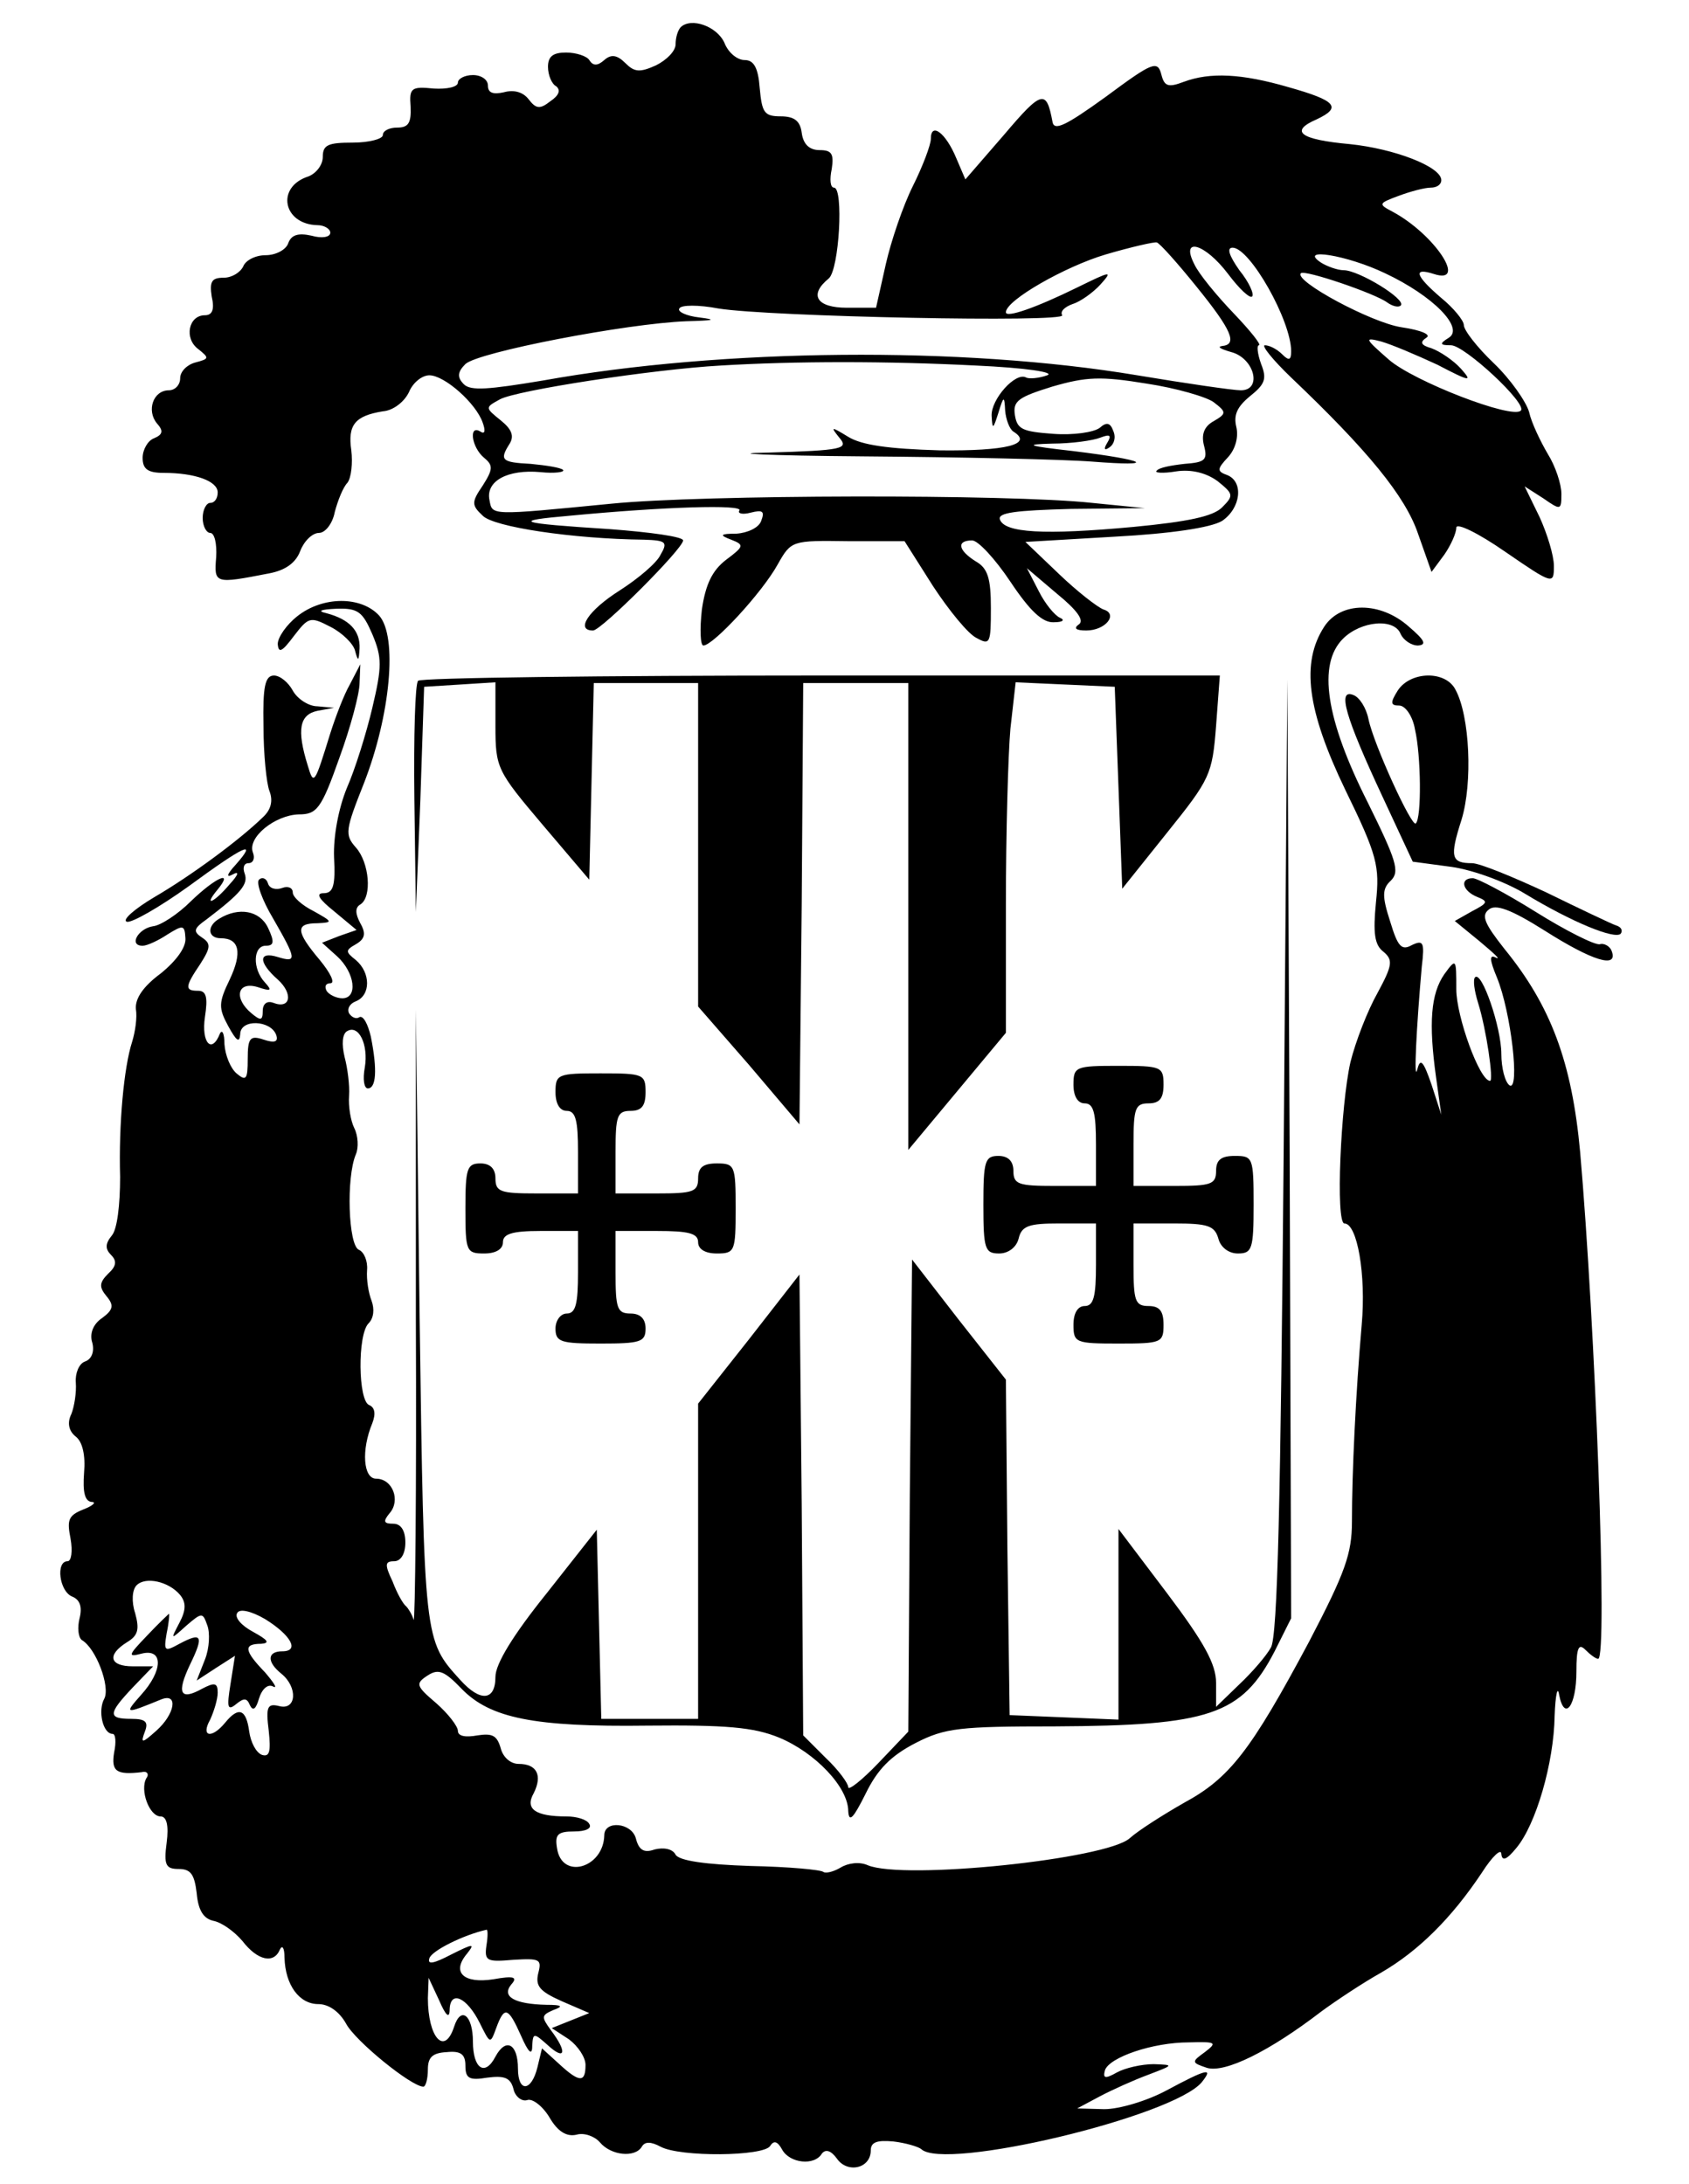 <?xml version="1.0" standalone="no"?>
<!DOCTYPE svg PUBLIC "-//W3C//DTD SVG 20010904//EN"
 "http://www.w3.org/TR/2001/REC-SVG-20010904/DTD/svg10.dtd">
<svg version="1.0" xmlns="http://www.w3.org/2000/svg"
 width="225pt" height="291pt" viewBox="0 0 225 291"
 preserveAspectRatio="xMidYMid meet">
<g transform="translate(0,291) scale(0.1,-0.1)"
fill="#000000" stroke="none">
<path d="M907 2874 c-4 -4 -7 -14 -7 -23 0 -9 -12 -21 -26 -28 -22 -10 -29 -9
-41 3 -11 11 -19 12 -28 4 -9 -8 -15 -8 -20 0 -3 5 -17 10 -31 10 -17 0 -24
-5 -24 -19 0 -11 5 -23 11 -26 6 -5 4 -12 -8 -20 -14 -11 -19 -10 -29 3 -7 9
-19 13 -33 9 -14 -3 -21 -1 -21 9 0 8 -9 14 -20 14 -11 0 -20 -5 -20 -10 0 -6
-15 -9 -32 -8 -30 3 -33 1 -31 -24 1 -22 -3 -28 -18 -28 -10 0 -19 -4 -19 -10
0 -5 -18 -10 -40 -10 -33 0 -40 -3 -40 -19 0 -11 -9 -22 -19 -26 -44 -14 -34
-64 12 -65 9 0 17 -5 17 -10 0 -6 -11 -8 -25 -4 -18 4 -27 1 -31 -10 -3 -9
-17 -16 -30 -16 -14 0 -27 -7 -30 -15 -4 -8 -15 -15 -26 -15 -16 0 -19 -5 -16
-25 4 -17 1 -25 -9 -25 -22 0 -28 -31 -9 -45 15 -12 15 -13 -4 -18 -11 -3 -20
-12 -20 -21 0 -9 -7 -16 -15 -16 -21 0 -30 -27 -16 -44 9 -10 8 -15 -4 -20 -8
-3 -15 -15 -15 -26 0 -15 7 -20 28 -20 42 0 72 -11 72 -26 0 -8 -4 -14 -10
-14 -5 0 -10 -9 -10 -20 0 -11 5 -20 10 -20 6 0 9 -15 8 -32 -3 -36 -2 -36 70
-22 22 4 36 14 42 30 5 13 16 24 25 24 8 0 18 12 21 28 4 15 11 33 17 39 5 7
7 26 5 43 -5 34 5 46 42 52 14 1 29 13 35 26 5 12 17 22 27 22 20 0 62 -37 71
-63 4 -11 3 -16 -3 -12 -16 10 -12 -21 5 -35 12 -10 12 -15 -2 -37 -15 -22
-15 -26 0 -40 14 -15 120 -31 215 -32 29 -1 32 -3 22 -20 -5 -11 -30 -32 -55
-48 -41 -26 -59 -53 -35 -53 11 0 120 109 120 120 0 5 -44 11 -97 15 -125 8
-133 11 -53 18 126 12 230 15 225 7 -3 -4 4 -6 15 -3 16 4 19 2 14 -11 -3 -9
-18 -16 -33 -17 -22 0 -23 -2 -7 -8 18 -7 17 -9 -7 -27 -18 -14 -27 -32 -32
-66 -3 -27 -2 -48 2 -48 13 0 78 70 99 108 18 32 19 32 94 31 l75 0 38 -60
c21 -32 47 -64 58 -69 18 -10 19 -7 19 40 0 39 -4 53 -20 62 -24 15 -26 28 -5
28 8 0 31 -25 51 -55 26 -39 43 -55 58 -54 12 0 15 3 8 6 -7 3 -20 19 -28 35
l-16 31 40 -34 c27 -22 37 -36 29 -41 -7 -5 -4 -8 10 -8 26 0 43 22 23 28 -8
3 -35 24 -59 47 l-45 43 119 7 c75 4 128 12 143 21 25 17 29 52 7 61 -14 5
-14 8 1 24 10 11 14 27 11 40 -4 16 1 27 18 41 20 16 23 23 15 43 -5 14 -6 25
-3 25 4 0 -11 19 -34 43 -22 23 -46 52 -52 65 -19 37 14 28 45 -13 15 -20 29
-33 32 -30 3 3 -4 19 -17 35 -14 20 -17 30 -9 30 23 0 78 -97 78 -138 0 -12
-3 -13 -12 -4 -7 7 -17 12 -23 12 -5 0 10 -19 35 -43 102 -97 152 -158 169
-208 l18 -51 17 23 c9 13 16 29 16 36 0 7 29 -7 65 -32 64 -44 65 -44 65 -19
0 14 -9 43 -19 65 l-20 41 25 -16 c23 -16 24 -16 24 6 0 13 -8 37 -18 53 -10
17 -22 42 -25 56 -4 14 -25 44 -47 65 -22 21 -40 44 -40 51 0 6 -14 23 -30 36
-35 30 -38 41 -10 32 46 -15 1 53 -55 83 -19 10 -19 11 8 21 16 6 35 11 43 11
8 0 14 4 14 10 0 18 -63 42 -122 48 -66 6 -81 17 -44 33 34 16 26 25 -38 43
-62 18 -104 20 -139 7 -21 -8 -26 -6 -30 10 -5 19 -12 16 -74 -30 -54 -39 -69
-46 -71 -33 -8 43 -14 42 -64 -17 l-52 -60 -12 28 c-14 34 -34 49 -34 26 0 -8
-11 -37 -24 -63 -13 -26 -29 -73 -36 -104 l-13 -58 -39 0 c-40 0 -51 17 -24
39 14 12 20 121 7 121 -5 0 -6 11 -3 25 3 20 0 25 -16 25 -14 0 -22 8 -24 23
-2 16 -10 22 -28 22 -22 0 -25 5 -28 38 -2 27 -8 37 -20 37 -10 0 -22 10 -27
23 -10 22 -44 34 -58 21z m687 -346 c47 -58 55 -77 34 -79 -7 -1 -2 -4 12 -8
31 -8 42 -51 13 -51 -10 0 -72 9 -138 20 -233 39 -553 36 -792 -7 -72 -12 -96
-14 -105 -5 -9 9 -9 16 2 27 17 16 215 54 294 57 37 1 42 2 18 5 -18 2 -30 8
-27 12 2 5 26 5 52 0 68 -11 464 -19 458 -9 -3 5 3 11 14 15 10 3 27 15 37 26
17 19 14 18 -31 -4 -55 -27 -95 -41 -95 -33 0 16 79 61 133 77 34 10 65 17 68
16 4 -1 28 -28 53 -59z m251 18 c64 -30 106 -73 85 -86 -13 -8 -12 -10 3 -10
18 0 102 -78 93 -87 -11 -12 -143 39 -176 68 -32 28 -33 30 -10 24 14 -4 47
-18 75 -31 44 -23 47 -23 31 -5 -10 11 -28 23 -39 27 -14 4 -16 8 -7 14 7 4
-6 10 -33 14 -40 6 -144 62 -134 72 5 5 99 -27 115 -39 7 -5 15 -7 18 -4 8 8
-56 47 -76 47 -8 0 -22 5 -30 10 -32 21 35 10 85 -14z m-545 -123 c66 -3 106
-9 95 -13 -11 -4 -24 -5 -28 -3 -14 8 -47 -29 -46 -51 1 -19 2 -18 9 4 7 23 8
23 9 3 1 -12 6 -25 11 -28 27 -17 -10 -26 -98 -25 -69 2 -104 7 -122 18 -23
14 -24 14 -12 -1 13 -15 5 -17 -95 -20 -59 -1 -2 -4 127 -5 129 -1 267 -4 305
-7 89 -7 73 2 -25 14 -62 7 -67 9 -28 10 25 0 54 4 64 8 13 5 15 3 9 -7 -5 -8
-4 -11 3 -6 6 4 9 13 5 22 -4 11 -9 12 -18 4 -8 -6 -35 -10 -62 -8 -41 3 -48
6 -51 25 -3 19 5 24 50 38 45 13 64 14 125 4 40 -6 81 -18 90 -25 17 -13 17
-15 0 -25 -13 -7 -17 -18 -13 -33 5 -19 1 -22 -26 -24 -18 -2 -34 -5 -37 -9
-4 -3 8 -4 26 -1 20 3 40 -2 55 -13 21 -17 22 -19 6 -35 -12 -12 -45 -19 -118
-26 -119 -11 -172 -8 -178 10 -3 9 21 12 95 14 l98 1 -70 7 c-111 12 -520 11
-640 -1 -164 -16 -159 -16 -163 5 -5 25 24 41 68 37 19 -2 33 0 30 3 -3 3 -22
6 -43 8 -39 2 -42 5 -28 27 6 10 3 19 -12 31 -21 17 -21 17 -1 28 22 12 204
40 294 45 99 6 223 6 340 0z"/>
<path d="M396 2089 c-14 -11 -26 -28 -26 -37 1 -13 6 -10 21 10 20 26 22 27
49 13 16 -8 31 -23 33 -32 4 -15 5 -14 6 3 1 24 -14 39 -44 47 -13 3 -8 5 13
6 29 1 35 -4 48 -34 13 -31 13 -43 0 -98 -8 -34 -23 -82 -34 -107 -11 -27 -18
-64 -17 -92 2 -38 -1 -48 -14 -48 -11 0 -6 -8 14 -24 l30 -25 -23 -8 -23 -9
20 -18 c24 -22 28 -56 7 -56 -8 0 -18 5 -21 10 -3 6 -1 10 5 10 7 0 0 14 -14
31 -32 38 -33 49 -3 49 21 1 20 2 -5 16 -16 8 -28 19 -28 25 0 6 -6 9 -14 6
-8 -3 -17 -1 -19 6 -2 7 -8 9 -12 5 -4 -4 4 -27 19 -52 31 -54 32 -59 6 -51
-26 8 -26 -7 0 -30 21 -19 17 -40 -6 -31 -8 3 -14 -1 -14 -11 0 -13 -3 -13
-15 -3 -24 20 -19 43 8 35 18 -6 20 -5 10 6 -17 18 -16 49 1 49 11 0 12 5 3
24 -11 23 -39 28 -65 12 -17 -10 -15 -26 2 -26 25 0 29 -19 12 -55 -15 -31
-15 -38 -2 -62 11 -20 15 -23 16 -11 0 21 41 19 48 -1 3 -9 -2 -11 -17 -6 -18
6 -21 2 -21 -26 0 -27 -2 -30 -15 -19 -8 7 -15 24 -16 39 0 14 -3 20 -6 14
-11 -28 -25 -12 -20 22 4 26 2 35 -9 35 -18 0 -18 5 3 36 14 22 14 27 2 35
-12 8 -11 12 6 24 46 35 56 47 51 61 -3 8 -1 14 5 14 6 0 9 6 6 14 -8 20 29
50 61 51 24 0 30 7 54 75 15 41 27 86 27 100 l1 25 -14 -27 c-8 -14 -19 -43
-26 -65 -21 -68 -22 -70 -30 -43 -15 48 -11 68 13 73 l22 4 -22 2 c-12 0 -27
10 -33 21 -6 11 -17 20 -25 20 -12 0 -15 -15 -14 -67 0 -38 4 -77 8 -87 5 -13
2 -25 -9 -35 -32 -31 -96 -78 -144 -106 -27 -16 -44 -31 -37 -33 6 -2 43 19
82 47 75 55 93 63 63 29 -12 -13 -13 -18 -4 -13 9 5 8 0 -4 -13 -21 -25 -36
-31 -16 -7 22 27 -3 16 -36 -16 -17 -17 -40 -32 -50 -33 -20 -3 -33 -26 -14
-26 6 0 21 7 33 15 21 13 23 13 24 -5 1 -12 -12 -30 -33 -47 -23 -17 -34 -33
-33 -47 2 -12 -1 -31 -5 -44 -11 -34 -18 -110 -16 -180 0 -38 -4 -70 -11 -78
-9 -11 -9 -18 -1 -26 8 -8 7 -15 -4 -25 -12 -12 -12 -18 -2 -30 10 -12 9 -18
-6 -29 -12 -8 -17 -21 -13 -33 3 -12 -1 -22 -10 -25 -8 -3 -13 -16 -12 -28 1
-13 -2 -32 -6 -42 -6 -12 -3 -23 6 -30 9 -7 13 -25 11 -48 -2 -26 1 -38 10
-39 7 0 2 -5 -11 -10 -20 -8 -22 -14 -17 -39 3 -17 1 -30 -4 -30 -16 0 -11
-40 6 -47 10 -4 14 -13 10 -29 -3 -12 -2 -25 3 -29 19 -11 38 -62 30 -78 -9
-16 -2 -47 11 -47 4 0 5 -11 2 -25 -4 -25 3 -30 37 -26 7 2 10 -3 6 -8 -9 -16
4 -51 19 -51 8 0 11 -12 8 -35 -4 -30 -1 -35 16 -35 16 0 21 -7 24 -32 2 -23
9 -34 22 -37 11 -2 28 -14 39 -27 20 -26 42 -31 50 -11 3 6 6 2 6 -11 1 -37
20 -62 45 -62 14 0 28 -10 37 -26 12 -23 87 -84 103 -84 3 0 6 10 6 23 0 16 6
22 25 23 19 2 25 -3 25 -18 0 -17 5 -20 29 -16 23 3 31 0 35 -15 2 -10 11 -17
18 -15 7 3 21 -8 30 -23 11 -19 23 -26 36 -23 10 3 24 -2 31 -10 15 -18 47
-21 56 -6 4 7 12 7 25 0 26 -14 137 -13 146 1 5 8 10 6 16 -5 10 -18 43 -22
53 -5 5 6 12 4 20 -7 14 -20 45 -13 45 11 0 11 8 14 30 12 17 -2 33 -7 37 -10
30 -30 336 43 374 89 16 20 7 18 -47 -11 -26 -14 -63 -25 -83 -25 l-36 1 30
16 c17 9 46 22 65 29 34 13 34 13 7 14 -16 0 -38 -5 -49 -11 -16 -9 -19 -8
-16 3 6 17 63 37 112 37 36 1 38 0 21 -13 -18 -13 -18 -14 3 -21 24 -7 83 22
152 75 19 14 55 38 80 52 50 29 94 73 134 133 14 22 26 33 26 25 1 -10 7 -8
20 8 26 31 50 113 51 176 1 28 4 41 6 28 7 -36 23 -15 23 31 0 32 3 38 12 29
7 -7 14 -12 17 -12 13 0 -4 446 -24 675 -11 120 -39 195 -101 271 -26 33 -31
44 -21 52 9 8 29 1 75 -28 63 -40 98 -51 89 -27 -2 6 -10 11 -16 9 -7 -1 -45
18 -85 43 -40 25 -78 45 -84 45 -18 0 -14 -17 6 -25 15 -6 14 -8 -7 -19 l-23
-13 33 -27 c19 -16 29 -25 22 -22 -9 5 -9 -2 1 -26 19 -46 31 -152 17 -144 -6
4 -11 23 -11 42 0 35 -26 111 -35 102 -3 -3 -1 -18 4 -34 11 -35 21 -104 16
-104 -14 0 -45 86 -45 122 0 41 0 42 -16 20 -18 -26 -21 -65 -11 -137 l7 -50
-13 40 c-11 32 -15 36 -19 20 -5 -19 -1 58 6 137 4 33 2 36 -13 29 -14 -8 -19
-2 -29 31 -11 34 -11 44 1 55 12 12 7 27 -31 104 -56 111 -67 184 -33 218 24
24 69 28 77 6 4 -8 14 -15 23 -15 12 1 9 7 -12 25 -38 34 -91 34 -113 0 -31
-48 -23 -111 28 -217 43 -88 46 -102 41 -150 -4 -41 -2 -57 10 -66 13 -11 12
-18 -8 -55 -13 -23 -29 -64 -36 -92 -13 -57 -20 -215 -8 -215 17 0 29 -68 23
-135 -8 -92 -13 -197 -13 -262 0 -43 -9 -68 -57 -160 -78 -146 -106 -182 -167
-215 -28 -16 -61 -37 -72 -47 -31 -28 -301 -56 -349 -36 -11 5 -26 3 -36 -3
-10 -6 -20 -8 -23 -6 -3 3 -47 7 -97 8 -61 2 -95 7 -100 15 -4 8 -16 10 -28 7
-14 -5 -21 -1 -25 15 -6 21 -42 24 -42 4 -1 -44 -57 -60 -63 -17 -3 18 1 22
23 22 15 0 24 4 20 10 -3 6 -17 10 -30 10 -42 0 -56 10 -44 31 12 24 4 39 -20
39 -11 0 -21 9 -24 21 -5 17 -11 20 -31 17 -16 -3 -26 -1 -26 6 0 6 -13 23
-29 37 -27 23 -28 26 -11 37 14 9 22 6 45 -18 38 -39 96 -51 248 -49 104 1
141 -2 175 -16 48 -20 92 -66 92 -98 1 -16 7 -9 23 23 16 33 34 51 67 68 39
20 59 22 185 22 206 1 249 15 293 100 l22 44 -2 626 -3 625 -5 -635 c-4 -456
-8 -641 -17 -655 -6 -11 -25 -33 -42 -49 l-31 -30 0 32 c0 25 -16 54 -65 119
l-65 86 0 -127 0 -127 -72 3 -73 3 -3 223 -2 224 -63 80 -62 80 -3 -314 -2
-315 -40 -42 c-22 -23 -40 -37 -40 -32 0 5 -13 23 -30 39 l-30 30 -2 307 -3
307 -67 -86 -68 -86 0 -210 0 -210 -65 0 -64 0 -3 126 -3 126 -67 -85 c-45
-56 -68 -94 -68 -111 0 -32 -20 -34 -47 -4 -48 53 -48 51 -54 483 l-5 410 0
-413 c1 -226 -1 -406 -3 -400 -2 7 -7 15 -10 18 -4 3 -12 17 -18 33 -11 23
-10 27 2 27 9 0 15 10 15 25 0 16 -6 25 -16 25 -13 0 -14 3 -5 14 15 17 4 46
-18 46 -17 0 -20 38 -5 74 5 13 3 21 -4 24 -15 5 -16 94 -1 109 7 7 8 19 4 30
-4 10 -7 28 -6 41 1 12 -4 24 -11 27 -14 6 -17 96 -4 127 4 9 3 25 -2 35 -5
10 -8 29 -7 43 1 14 -2 37 -6 52 -4 17 -3 30 3 34 16 10 29 -18 24 -48 -3 -16
-1 -28 4 -28 11 0 13 24 4 69 -4 17 -10 28 -15 26 -4 -3 -10 -1 -14 5 -3 6 1
13 9 16 20 8 20 38 0 55 -14 11 -14 13 0 21 12 7 14 14 6 28 -7 13 -7 21 0 25
16 10 12 56 -6 76 -15 17 -14 23 11 86 35 90 45 195 20 223 -24 26 -75 26
-109 -1z m-156 -1304 c8 -10 8 -20 -1 -37 -12 -23 -12 -23 9 -4 21 18 22 18
28 1 4 -10 3 -31 -3 -46 l-11 -28 26 17 25 16 -6 -38 c-5 -31 -4 -36 8 -26 10
8 14 8 18 -2 4 -8 8 -5 12 9 4 13 12 20 19 16 6 -3 1 5 -11 19 -28 29 -29 38
-5 38 12 1 9 5 -11 16 -15 8 -25 19 -21 25 3 6 18 3 37 -8 34 -21 47 -43 23
-43 -20 0 -21 -14 -1 -30 22 -18 20 -49 -3 -43 -16 4 -18 -1 -14 -33 3 -28 1
-35 -9 -32 -8 3 -15 17 -17 31 -4 30 -14 34 -32 12 -18 -22 -33 -19 -20 4 5
11 10 27 10 36 0 13 -4 14 -21 5 -29 -16 -34 -6 -16 32 19 39 16 44 -14 28
-20 -11 -21 -10 -17 14 3 14 4 26 3 26 0 0 -14 -13 -29 -29 -26 -27 -26 -29
-7 -24 29 7 28 -23 -1 -55 -23 -26 -22 -26 27 -6 23 9 18 -20 -7 -42 -19 -17
-21 -17 -15 -1 5 13 1 17 -18 17 -32 0 -31 7 2 42 l27 28 -27 0 c-31 0 -35 15
-8 32 15 9 17 17 11 39 -5 15 -4 31 2 37 12 12 43 5 58 -13z m408 -467 c-3
-21 1 -22 36 -19 35 2 38 1 33 -18 -4 -17 2 -24 31 -37 l37 -16 -25 -10 -25
-10 23 -15 c12 -9 22 -24 22 -34 0 -24 -8 -24 -36 2 l-22 20 -6 -25 c-8 -33
-26 -34 -26 -2 0 33 -16 42 -30 16 -14 -27 -30 -16 -30 20 0 35 -16 48 -25 20
-13 -40 -35 -14 -35 38 l1 27 14 -30 c9 -21 14 -25 14 -12 1 26 23 16 40 -18
14 -28 14 -29 22 -7 11 30 16 28 33 -10 10 -23 15 -27 15 -14 1 18 2 18 21 1
23 -21 26 -9 4 20 -13 18 -13 20 3 27 14 5 12 7 -9 7 -43 1 -60 11 -47 27 9
10 4 12 -24 7 -39 -6 -56 9 -35 34 11 14 9 14 -21 -1 -23 -12 -32 -14 -29 -5
3 10 45 31 76 38 2 1 2 -9 0 -21z"/>
<path d="M557 2003 c-4 -3 -6 -74 -5 -157 l2 -151 6 150 5 150 48 3 47 3 0
-58 c0 -56 2 -60 63 -132 l62 -73 3 131 3 131 69 0 70 0 0 -216 0 -215 68 -78
67 -79 3 294 2 294 70 0 70 0 0 -311 0 -311 65 78 65 78 0 172 c0 94 3 199 6
233 l7 62 66 -3 66 -3 5 -134 5 -135 60 75 c57 71 60 77 65 142 l5 67 -531 0
c-292 0 -534 -3 -537 -7z"/>
<path d="M1862 1990 c-10 -16 -10 -20 2 -20 8 0 18 -14 21 -32 8 -34 9 -118 1
-125 -5 -6 -56 105 -63 139 -3 15 -12 29 -20 32 -22 9 -11 -29 39 -136 l40
-86 52 -7 c28 -4 72 -20 98 -36 61 -37 119 -61 127 -53 3 4 1 9 -6 11 -6 2
-48 22 -93 44 -45 21 -89 39 -99 39 -28 0 -30 8 -14 58 15 49 11 138 -8 173
-13 26 -60 25 -77 -1z"/>
<path d="M1430 1465 c0 -16 6 -25 15 -25 12 0 15 -13 15 -55 l0 -55 -55 0
c-48 0 -55 2 -55 20 0 13 -7 20 -20 20 -18 0 -20 -7 -20 -65 0 -59 2 -65 21
-65 12 0 23 8 26 20 4 17 14 20 54 20 l49 0 0 -55 c0 -42 -3 -55 -15 -55 -9 0
-15 -9 -15 -25 0 -24 3 -25 60 -25 57 0 60 1 60 25 0 18 -5 25 -20 25 -18 0
-20 7 -20 55 l0 55 54 0 c45 0 54 -3 59 -20 3 -12 14 -20 26 -20 19 0 21 6 21
65 0 63 -1 65 -25 65 -18 0 -25 -5 -25 -20 0 -18 -7 -20 -55 -20 l-55 0 0 55
c0 48 2 55 20 55 15 0 20 7 20 25 0 24 -3 25 -60 25 -57 0 -60 -1 -60 -25z"/>
<path d="M740 1455 c0 -16 6 -25 15 -25 12 0 15 -13 15 -55 l0 -55 -55 0 c-48
0 -55 2 -55 20 0 13 -7 20 -20 20 -18 0 -20 -7 -20 -60 0 -57 1 -60 25 -60 16
0 25 6 25 15 0 11 12 15 50 15 l50 0 0 -55 c0 -42 -3 -55 -15 -55 -8 0 -15 -9
-15 -20 0 -18 7 -20 60 -20 53 0 60 2 60 20 0 13 -7 20 -20 20 -18 0 -20 7
-20 55 l0 55 55 0 c42 0 55 -3 55 -15 0 -9 9 -15 25 -15 24 0 25 3 25 60 0 57
-1 60 -25 60 -18 0 -25 -5 -25 -20 0 -18 -7 -20 -55 -20 l-55 0 0 55 c0 48 2
55 20 55 15 0 20 7 20 25 0 24 -3 25 -60 25 -57 0 -60 -1 -60 -25z"/>
</g>
</svg>
